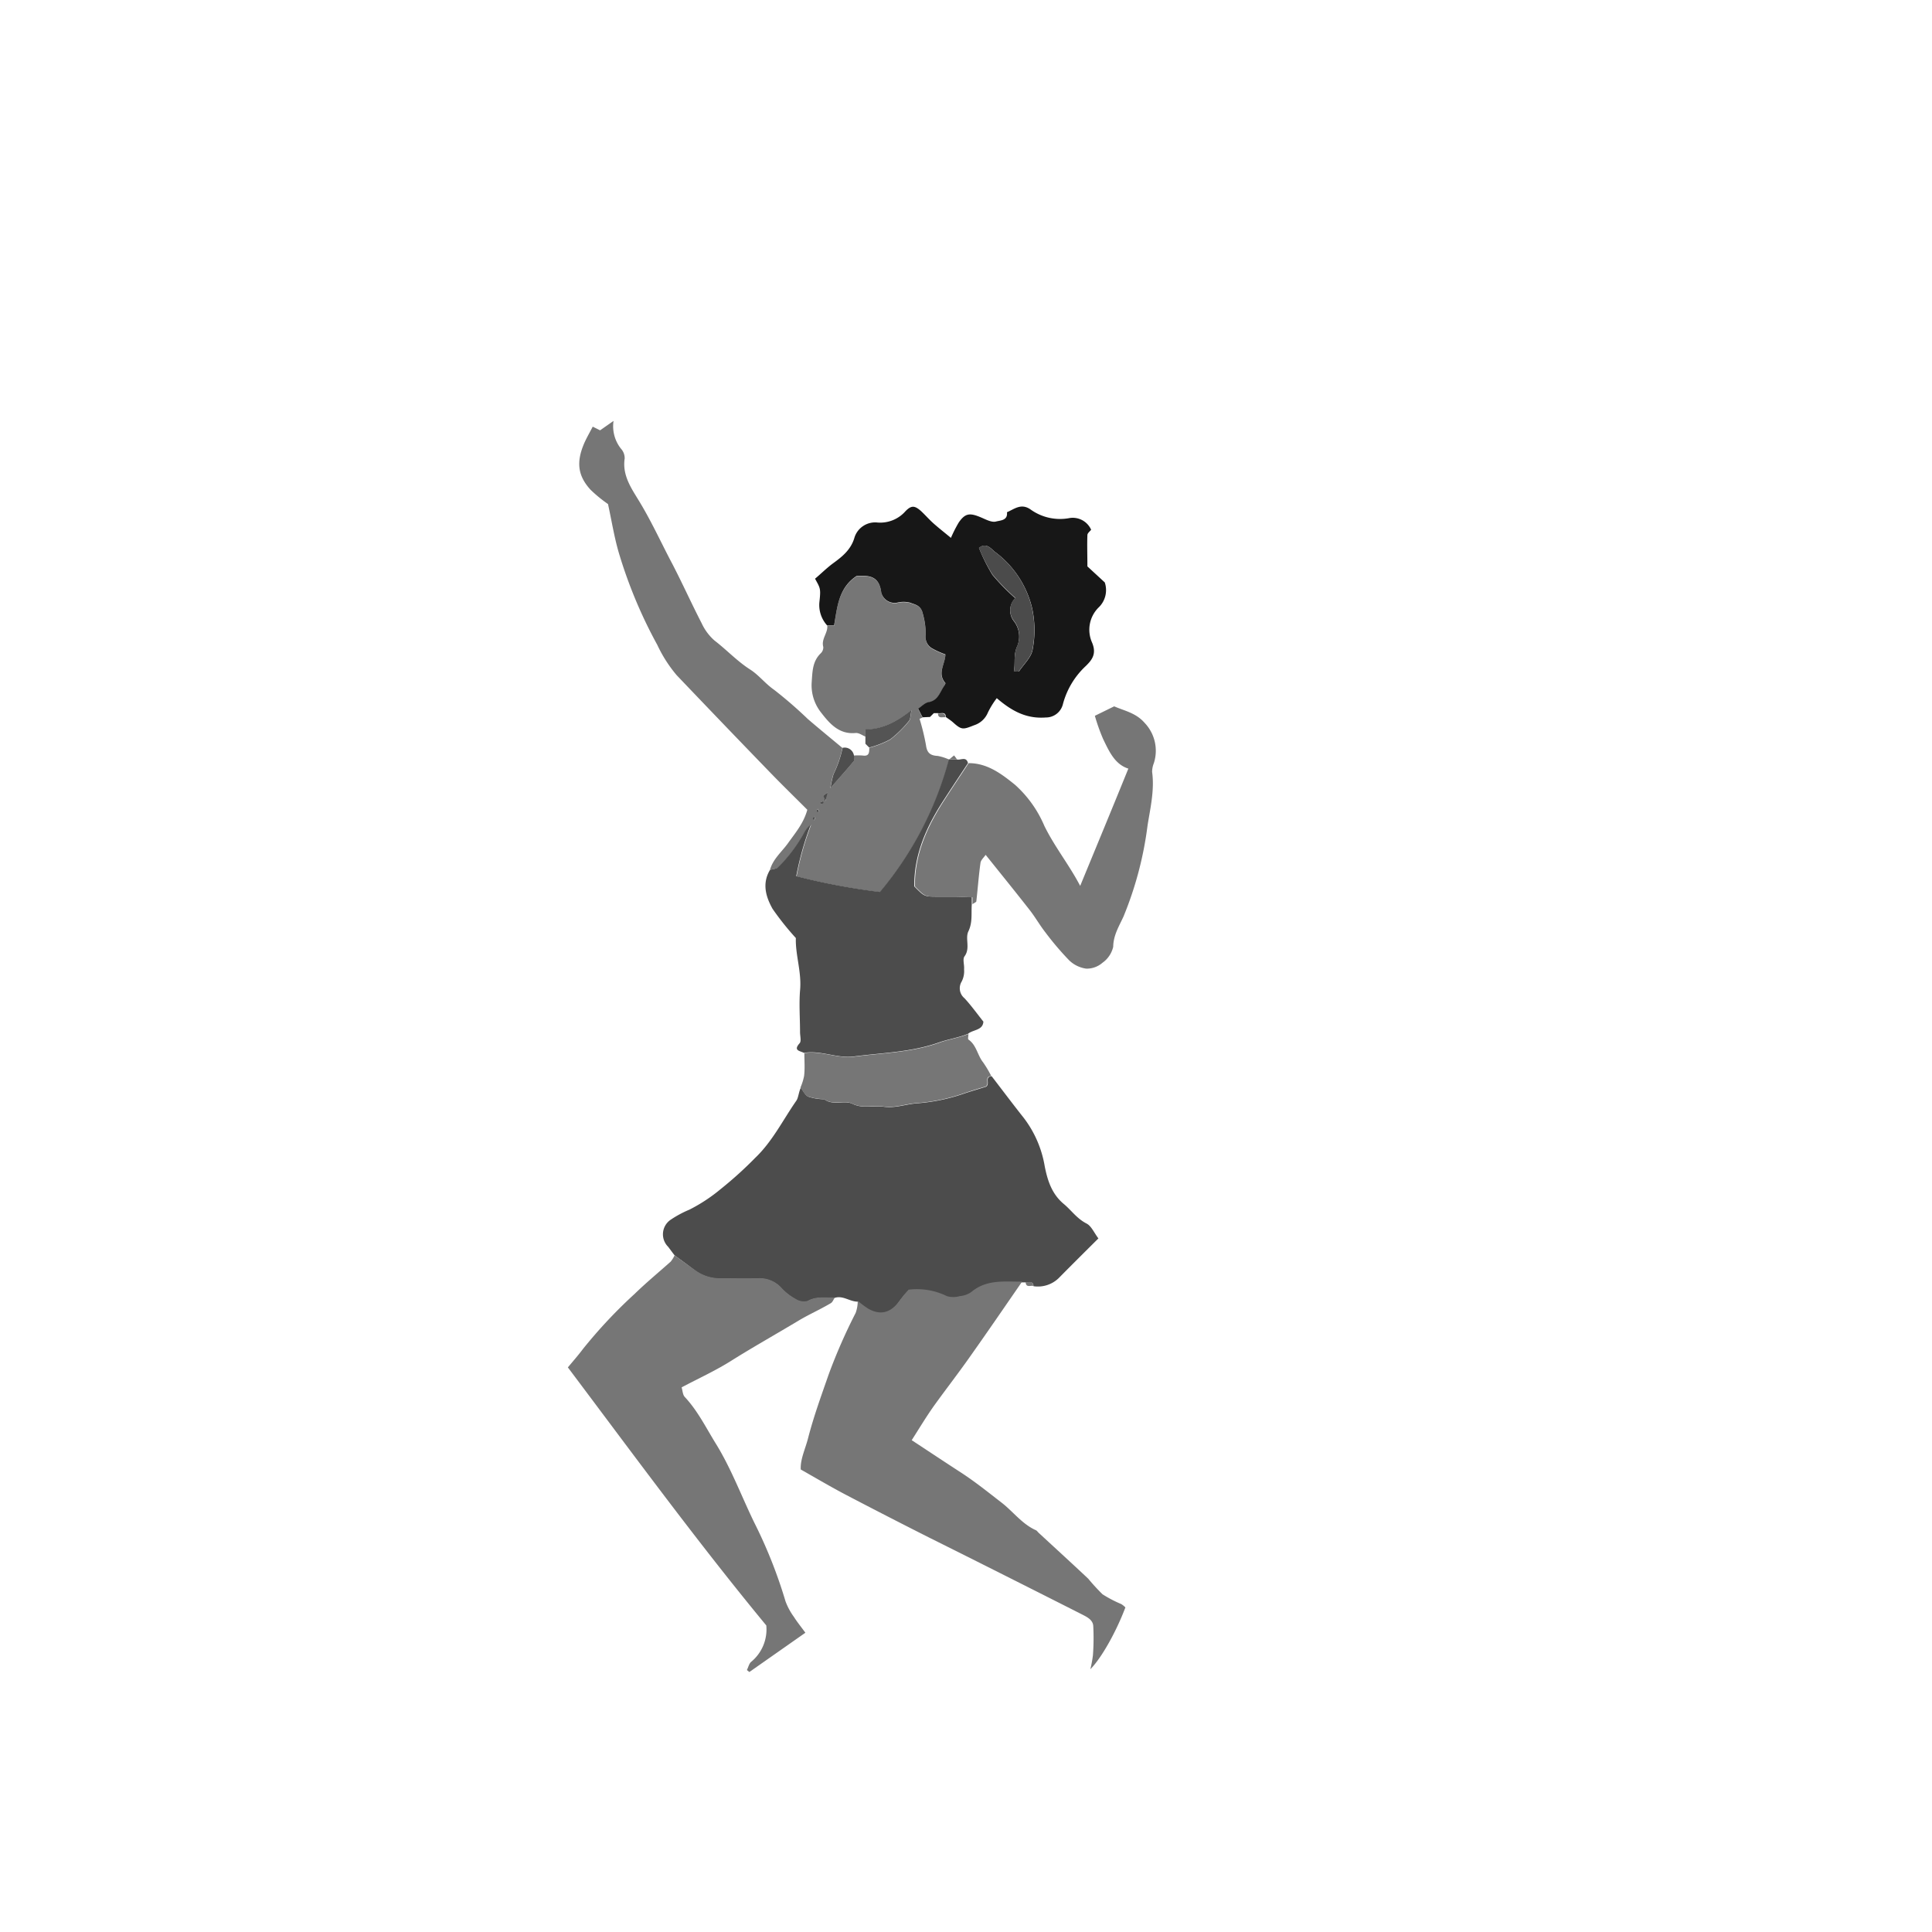 <svg id="Layer_1" data-name="Layer 1" xmlns="http://www.w3.org/2000/svg" viewBox="0 0 300 300"><defs><style>.cls-1{fill:#4c4c4c;}.cls-2{fill:#767676;}.cls-3{fill:#171717;}.cls-4{fill:#545454;}.cls-5{fill:#4e4e4e;}.cls-6{fill:#4b4b4b;}</style></defs><path class="cls-1" d="M104.75,194.93c-.35-.45-.68-.91-1-1.33a2.73,2.73,0,0,1,.42-4.22,16.69,16.69,0,0,1,2.89-1.55,25.8,25.8,0,0,0,4.87-3.21,59.9,59.9,0,0,0,5.35-4.84c2.68-2.56,4.3-5.89,6.38-8.87.32-.46.37-1.39.69-2,.38.47.66,1.14,1.15,1.37a7.73,7.73,0,0,0,2.19.4c.09,0,.22,0,.29,0,1.36,1.06,3.1.09,4.4.72,1.64.8,3.24.22,4.83.45,1.82.27,3.57-.44,5.35-.54a28.79,28.79,0,0,0,7.31-1.56c1.13-.37,2.27-.7,3.23-1,.7-.45-.28-1.52.88-1.64,1.67,2.17,3.31,4.36,5,6.49a17,17,0,0,1,3.25,7.53c.45,2.26,1.13,4.33,3,5.86,1.18,1,2,2.24,3.49,3,.75.39,1.17,1.43,1.84,2.31-2.07,2.06-4.13,4.1-6.17,6.17a4.63,4.63,0,0,1-3.92,1.25c0-.89-.74-.5-1.19-.59h-.59c-2.73,0-5.54-.37-7.89,1.62a3.73,3.73,0,0,1-1.79.63,3.51,3.51,0,0,1-2,0,10.53,10.53,0,0,0-5.93-1,19,19,0,0,0-1.38,1.65c-1.33,1.94-3,2.41-4.95,1.27a17.52,17.52,0,0,1-1.58-1.18c-1.22,0-2.27-1-3.55-.59-1.42.09-2.85-.25-4.22.54a2.32,2.32,0,0,1-1.89-.32,8.39,8.39,0,0,1-2.22-1.75,4.55,4.55,0,0,0-3.55-1.45c-2.07.07-4.14,0-6.21,0a6.46,6.46,0,0,1-3.61-1.26C106.86,196.48,105.81,195.7,104.75,194.93Z"/><path class="cls-2" d="M119.56,135.08c.46-1.69,1.84-2.81,2.8-4.15,1.14-1.6,2.42-3.08,3-5.19-1.77-1.78-3.73-3.68-5.64-5.65q-7.35-7.59-14.65-15.25a21.07,21.07,0,0,1-3-4.69,73.33,73.33,0,0,1-6-14.38c-.7-2.41-1.09-4.9-1.66-7.5a21.53,21.53,0,0,1-2.7-2.21c-2-2.18-2.25-4.3-1-7.22.37-.84.83-1.63,1.33-2.59l1.14.57,2.09-1.46a5.61,5.61,0,0,0,1.16,4.32A2.19,2.19,0,0,1,97,71.19c-.42,2.78,1.22,4.88,2.47,7,1.84,3.08,3.31,6.33,5,9.51,1.55,3,2.94,6.09,4.49,9.09a8,8,0,0,0,2,2.68c1.88,1.44,3.49,3.19,5.52,4.49,1.35.86,2.35,2.2,3.72,3.15a66,66,0,0,1,5.24,4.54c1.77,1.52,3.58,3,5.37,4.49a17.76,17.76,0,0,1-1.41,4.1,13.53,13.53,0,0,0-.46,2.13c1.43-1.63,2.56-2.89,3.63-4.18.14-.18,0-.57,0-.87a9.46,9.46,0,0,1,1.41,0c1,.15,1-.51,1-1.2a14.64,14.64,0,0,0,3.27-1.28,17.55,17.55,0,0,0,2.91-2.87c.23-.25.19-.75.39-1.68-2.44,1.87-4.63,3-7.16,3v1.09c-.51-.2-1-.6-1.52-.56-2.61.26-4.09-1.52-5.4-3.21a6.82,6.82,0,0,1-1.43-4.7c.12-1.63.11-3.2,1.39-4.45a1.28,1.28,0,0,0,.41-1c-.35-1.23.72-2.15.62-3.29h1.06c.47-2.81.66-5.82,3.51-7.7,1.77-.08,3.5-.12,3.82,2.57a2.14,2.14,0,0,0,2.46,1.59,4.13,4.13,0,0,1,2,0c.82.32,1.77.37,2,1.78a11.48,11.48,0,0,1,.43,3.32,2,2,0,0,0,1,2,13.06,13.06,0,0,0,2.06.93c0,1.43-1.37,2.94,0,4.45,0,0-.11.33-.21.48-.67,1-1,2.27-2.46,2.5-.55.09-1,.62-1.56,1l.69,1.34a4.6,4.6,0,0,0-.47.19,35.23,35.23,0,0,1,1,4.11c.16,1.22.7,1.59,1.82,1.65a7.52,7.52,0,0,1,1.78.57,53.35,53.35,0,0,1-10.7,20.59,102.43,102.43,0,0,1-13-2.45,46.43,46.43,0,0,1,2.26-8,3.77,3.77,0,0,0-1,1.2,23.78,23.78,0,0,1-4.05,5.4C120.55,134.93,120,134.94,119.56,135.08Zm9-12.1c-.45.4-.67.52-.66.6a5.05,5.05,0,0,0,.25.84c.11-.36.21-.72-.27.26v-.26a1.5,1.5,0,0,0-.45.17s.06.24.1.36C127.62,124.86,127.74,124.77,128.54,123Zm-1.36,3-.21-.38c-.07.07-.2.15-.19.2a2.33,2.33,0,0,0,.19.39Zm-1,1.19.21.21a2,2,0,0,0,.18-.4s-.12-.13-.18-.19Z"/><path class="cls-2" d="M133.19,202a17.52,17.52,0,0,0,1.58,1.18c1.95,1.14,3.62.67,4.95-1.27a19,19,0,0,1,1.38-1.65,10.53,10.53,0,0,1,5.93,1,3.51,3.51,0,0,0,2,0,3.73,3.73,0,0,0,1.79-.63c2.35-2,5.16-1.6,7.89-1.62-2.76,4-5.5,8-8.3,11.95-1.79,2.53-3.71,5-5.5,7.5-1.17,1.67-2.22,3.42-3.34,5.17,2.51,1.65,5.05,3.34,7.61,5,2.22,1.44,4.27,3.09,6.36,4.71,1.79,1.39,3.17,3.31,5.31,4.27.17.07.28.27.43.4,2.57,2.38,5.15,4.73,7.7,7.13a32,32,0,0,0,2.22,2.42,19.09,19.09,0,0,0,2.91,1.52,3.37,3.37,0,0,1,.64.52c-1.39,3.69-3.65,7.78-5.44,9.6a19.14,19.14,0,0,0,.4-2.17,36.54,36.54,0,0,0,.05-4.56c-.07-1-1.09-1.44-1.82-1.82-7.9-4-15.85-8-23.77-11.95q-6.36-3.21-12.69-6.52c-2.35-1.23-4.64-2.58-7.14-4-.09-1.58.71-3.18,1.14-4.87.87-3.38,2.07-6.65,3.21-9.93a86.41,86.41,0,0,1,4.18-9.52A5.6,5.6,0,0,0,133.19,202Z"/><path class="cls-2" d="M104.75,194.93c1.06.77,2.11,1.55,3.19,2.29a6.46,6.46,0,0,0,3.61,1.26c2.07,0,4.14.06,6.21,0a4.55,4.55,0,0,1,3.55,1.45,8.39,8.39,0,0,0,2.22,1.75,2.32,2.32,0,0,0,1.89.32c1.37-.79,2.8-.45,4.22-.54-.21.31-.35.74-.64.9-1.68,1-3.43,1.76-5.07,2.75-3.48,2.09-7,4.06-10.45,6.23-2.4,1.51-5,2.69-7.64,4.09.15.48.16,1.14.5,1.5,2,2.14,3.27,4.74,4.79,7.2,2.42,3.9,4,8.21,6,12.31a74.31,74.31,0,0,1,4.84,12.2,10,10,0,0,0,1.3,2.42c.49.78,1.08,1.5,1.79,2.47l-8.7,6.1-.38-.31c.22-.43.33-1,.67-1.28a6.51,6.51,0,0,0,2.34-5.64c-10.73-13-20.63-26.53-30.81-40.07.76-.92,1.61-1.88,2.38-2.91a76.48,76.48,0,0,1,8-8.52c1.8-1.75,3.74-3.35,5.59-5A4.63,4.63,0,0,0,104.75,194.93Z"/><path class="cls-3" d="M143.26,111.38l-.69-1.34c.53-.35,1-.88,1.56-1,1.51-.23,1.79-1.53,2.46-2.5.1-.15.26-.43.21-.48-1.33-1.51,0-3,0-4.45a13.06,13.06,0,0,1-2.06-.93,2,2,0,0,1-1-2,11.48,11.48,0,0,0-.43-3.32c-.28-1.41-1.23-1.46-2-1.78a4.13,4.13,0,0,0-2,0A2.14,2.14,0,0,1,136.84,92c-.32-2.69-2.05-2.65-3.82-2.57-2.85,1.88-3,4.89-3.51,7.7h-1.06a4.7,4.7,0,0,1-1.21-3.66c.23-2.11.14-2.11-.68-3.61.88-.73,1.69-1.55,2.69-2.31,1.37-1,2.89-2.11,3.45-4.14a3.37,3.37,0,0,1,3.59-2.27,5.22,5.22,0,0,0,4.32-1.77c.92-.94,1.44-.87,2.42,0,.65.61,1.24,1.29,1.9,1.88.84.75,1.74,1.45,2.73,2.27a20.6,20.6,0,0,1,1.22-2.4c1-1.43,1.69-1.52,3.44-.78.76.32,1.66.82,2.34.64s1.85-.15,1.7-1.44c1.17-.5,2.19-1.44,3.65-.44a7.84,7.84,0,0,0,5.93,1.37,3.12,3.12,0,0,1,3.49,1.79c-.18.24-.57.52-.58.82-.06,1.57,0,3.14,0,4.87l2.7,2.49a3.73,3.73,0,0,1-1,3.93,4.87,4.87,0,0,0-1,5.35c.79,1.82,0,2.76-.94,3.69a12.42,12.42,0,0,0-3.58,6,2.71,2.71,0,0,1-2.65,2c-3,.23-5.28-1-7.6-3a13.07,13.07,0,0,0-1.37,2.21,3.46,3.46,0,0,1-2.16,2c-1.73.69-1.94.74-3.26-.45-.35-.31-.75-.56-1.13-.84,0-.89-.74-.5-1.18-.59H145l-.59.59Zm14.17-7.11c.61,0,.76,0,.79,0,.75-1.13,1.94-2.2,2.13-3.42a16.07,16.07,0,0,0-.08-6.41,15.26,15.26,0,0,0-5.77-8.74c-.53-.38-1.28-1.56-2.48-.62a27.14,27.14,0,0,0,2.08,4.18,33.54,33.54,0,0,0,3.55,3.63,2.69,2.69,0,0,0-.17,3.62,3.92,3.92,0,0,1,.49,3.82C157.32,101.7,157.7,102.89,157.43,104.27Z"/><path class="cls-1" d="M119.56,135.08c.44-.14,1-.15,1.29-.43a23.78,23.78,0,0,0,4.05-5.4,3.77,3.77,0,0,1,1-1.2,46.43,46.43,0,0,0-2.26,8,102.43,102.43,0,0,0,13,2.45,53.35,53.35,0,0,0,10.7-20.59h1.19c.58.22,1.5-.55,1.78.59-1.32,2-2.65,4-3.94,6-2.57,4-4.46,8.28-4.4,13.14,1.56,1.58,1.56,1.58,3.47,1.59h2.65c.94,0,1.88.07,2.81.1v1.08c-.11,1.41.15,2.79-.53,4.21-.54,1.13.34,2.62-.6,3.88-.33.45,0,1.34-.07,2a3.5,3.5,0,0,1-.37,1.91,2,2,0,0,0,.44,2.6c1,1.08,1.91,2.34,2.93,3.63-.09,1.38-1.6,1.22-2.39,1.89-1.46.6-3,.82-4.48,1.33-4.32,1.54-8.83,1.61-13.27,2.19-2.58.33-5.11-1-7.73-.56-.59-.32-1.71-.33-.67-1.49.3-.33.07-1.13.07-1.72,0-2.16-.17-4.34,0-6.47.28-2.83-.74-5.52-.65-8.15a43.61,43.61,0,0,1-3.62-4.54C118.94,139.29,118.29,137.22,119.56,135.08Z"/><path class="cls-2" d="M151,140.41v-1.08c-.93,0-1.87-.08-2.81-.1h-2.65c-1.91,0-1.91,0-3.47-1.59-.06-4.86,1.83-9.12,4.4-13.14,1.29-2,2.62-4,3.94-6,2.9,0,5.07,1.64,7.19,3.35a18,18,0,0,1,4.57,6.4c1.6,3.26,3.87,6.07,5.56,9.31,2.52-6.12,5-12.09,7.48-18.21-2.12-.67-3-2.71-3.92-4.6a29.56,29.56,0,0,1-1.28-3.6l3-1.47c1.53.68,3.36,1,4.71,2.55a6.27,6.27,0,0,1,1.45,6.27,3.74,3.74,0,0,0-.27,1.36c.39,2.83-.28,5.61-.71,8.33a55.17,55.17,0,0,1-3.73,14.12c-.65,1.44-1.58,2.89-1.6,4.7a4.19,4.19,0,0,1-1.67,2.49,3.72,3.72,0,0,1-2.52.91,4.75,4.75,0,0,1-2.66-1.3,45.54,45.54,0,0,1-3.71-4.37c-.86-1.1-1.55-2.33-2.41-3.43-2.22-2.84-4.49-5.64-6.84-8.57-.27.4-.74.8-.8,1.25-.28,2-.42,4-.65,6C151.52,140.12,151.17,140.26,151,140.41Z"/><path class="cls-2" d="M124.9,163.52c2.62-.41,5.15.89,7.73.56,4.44-.58,9-.65,13.27-2.19,1.43-.51,3-.73,4.48-1.33,0,.3-.12.77,0,.86,1.26.87,1.39,2.43,2.27,3.53a17.35,17.35,0,0,1,1.27,2.13c-1.16.12-.18,1.19-.88,1.64-1,.29-2.1.62-3.23,1a28.79,28.79,0,0,1-7.31,1.56c-1.78.1-3.53.81-5.35.54-1.59-.23-3.19.35-4.83-.45-1.3-.63-3,.34-4.4-.72-.07,0-.2,0-.29,0a7.73,7.73,0,0,1-2.19-.4c-.49-.23-.77-.9-1.15-1.37a8.41,8.41,0,0,0,.57-1.81C125,165.88,124.9,164.7,124.9,163.52Z"/><path class="cls-4" d="M134.38,114.34v-1.09c2.53,0,4.72-1.09,7.16-3-.2.93-.16,1.43-.39,1.68a17.55,17.55,0,0,1-2.91,2.87,14.64,14.64,0,0,1-3.27,1.28l-.59-.59Z"/><path class="cls-5" d="M132.6,117.3c0,.3.12.69,0,.87-1.07,1.29-2.2,2.55-3.63,4.18a13.53,13.53,0,0,1,.46-2.13,17.76,17.76,0,0,0,1.41-4.1A1.46,1.46,0,0,1,132.6,117.3Z"/><path class="cls-2" d="M145.64,110.79c.44.09,1.13-.3,1.18.59C146.37,111.29,145.69,111.67,145.64,110.79Z"/><path class="cls-2" d="M148.6,117.9h-1.19l.74-.6Z"/><path class="cls-2" d="M159.26,199.08c.45.09,1.14-.3,1.19.59C160,199.58,159.31,200,159.26,199.08Z"/><path class="cls-2" d="M134.38,115.53l.59.59Z"/><path class="cls-2" d="M144.45,111.38l.59-.59Z"/><path class="cls-1" d="M128.54,123l-.41,1.44a5.05,5.05,0,0,1-.25-.84C127.87,123.5,128.09,123.38,128.54,123Z"/><path class="cls-1" d="M127.86,124.68l-.35.27c0-.12-.14-.33-.1-.36a1.5,1.5,0,0,1,.45-.17Z"/><path class="cls-1" d="M127.18,126l-.21.21a2.33,2.33,0,0,1-.19-.39s.12-.13.19-.2Z"/><path class="cls-1" d="M126.17,127.17l.21-.38c.06.06.19.14.18.19a2,2,0,0,1-.18.4Z"/><path class="cls-6" d="M157.43,104.27c.27-1.38-.11-2.57.54-4a3.92,3.92,0,0,0-.49-3.82,2.69,2.69,0,0,1,.17-3.62,33.54,33.54,0,0,1-3.55-3.63A27.14,27.14,0,0,1,152,85.07c1.2-.94,1.95.24,2.48.62a15.26,15.26,0,0,1,5.77,8.74,16.07,16.07,0,0,1,.08,6.41c-.19,1.22-1.38,2.29-2.13,3.42C158.19,104.31,158,104.27,157.43,104.27Z"/></svg>